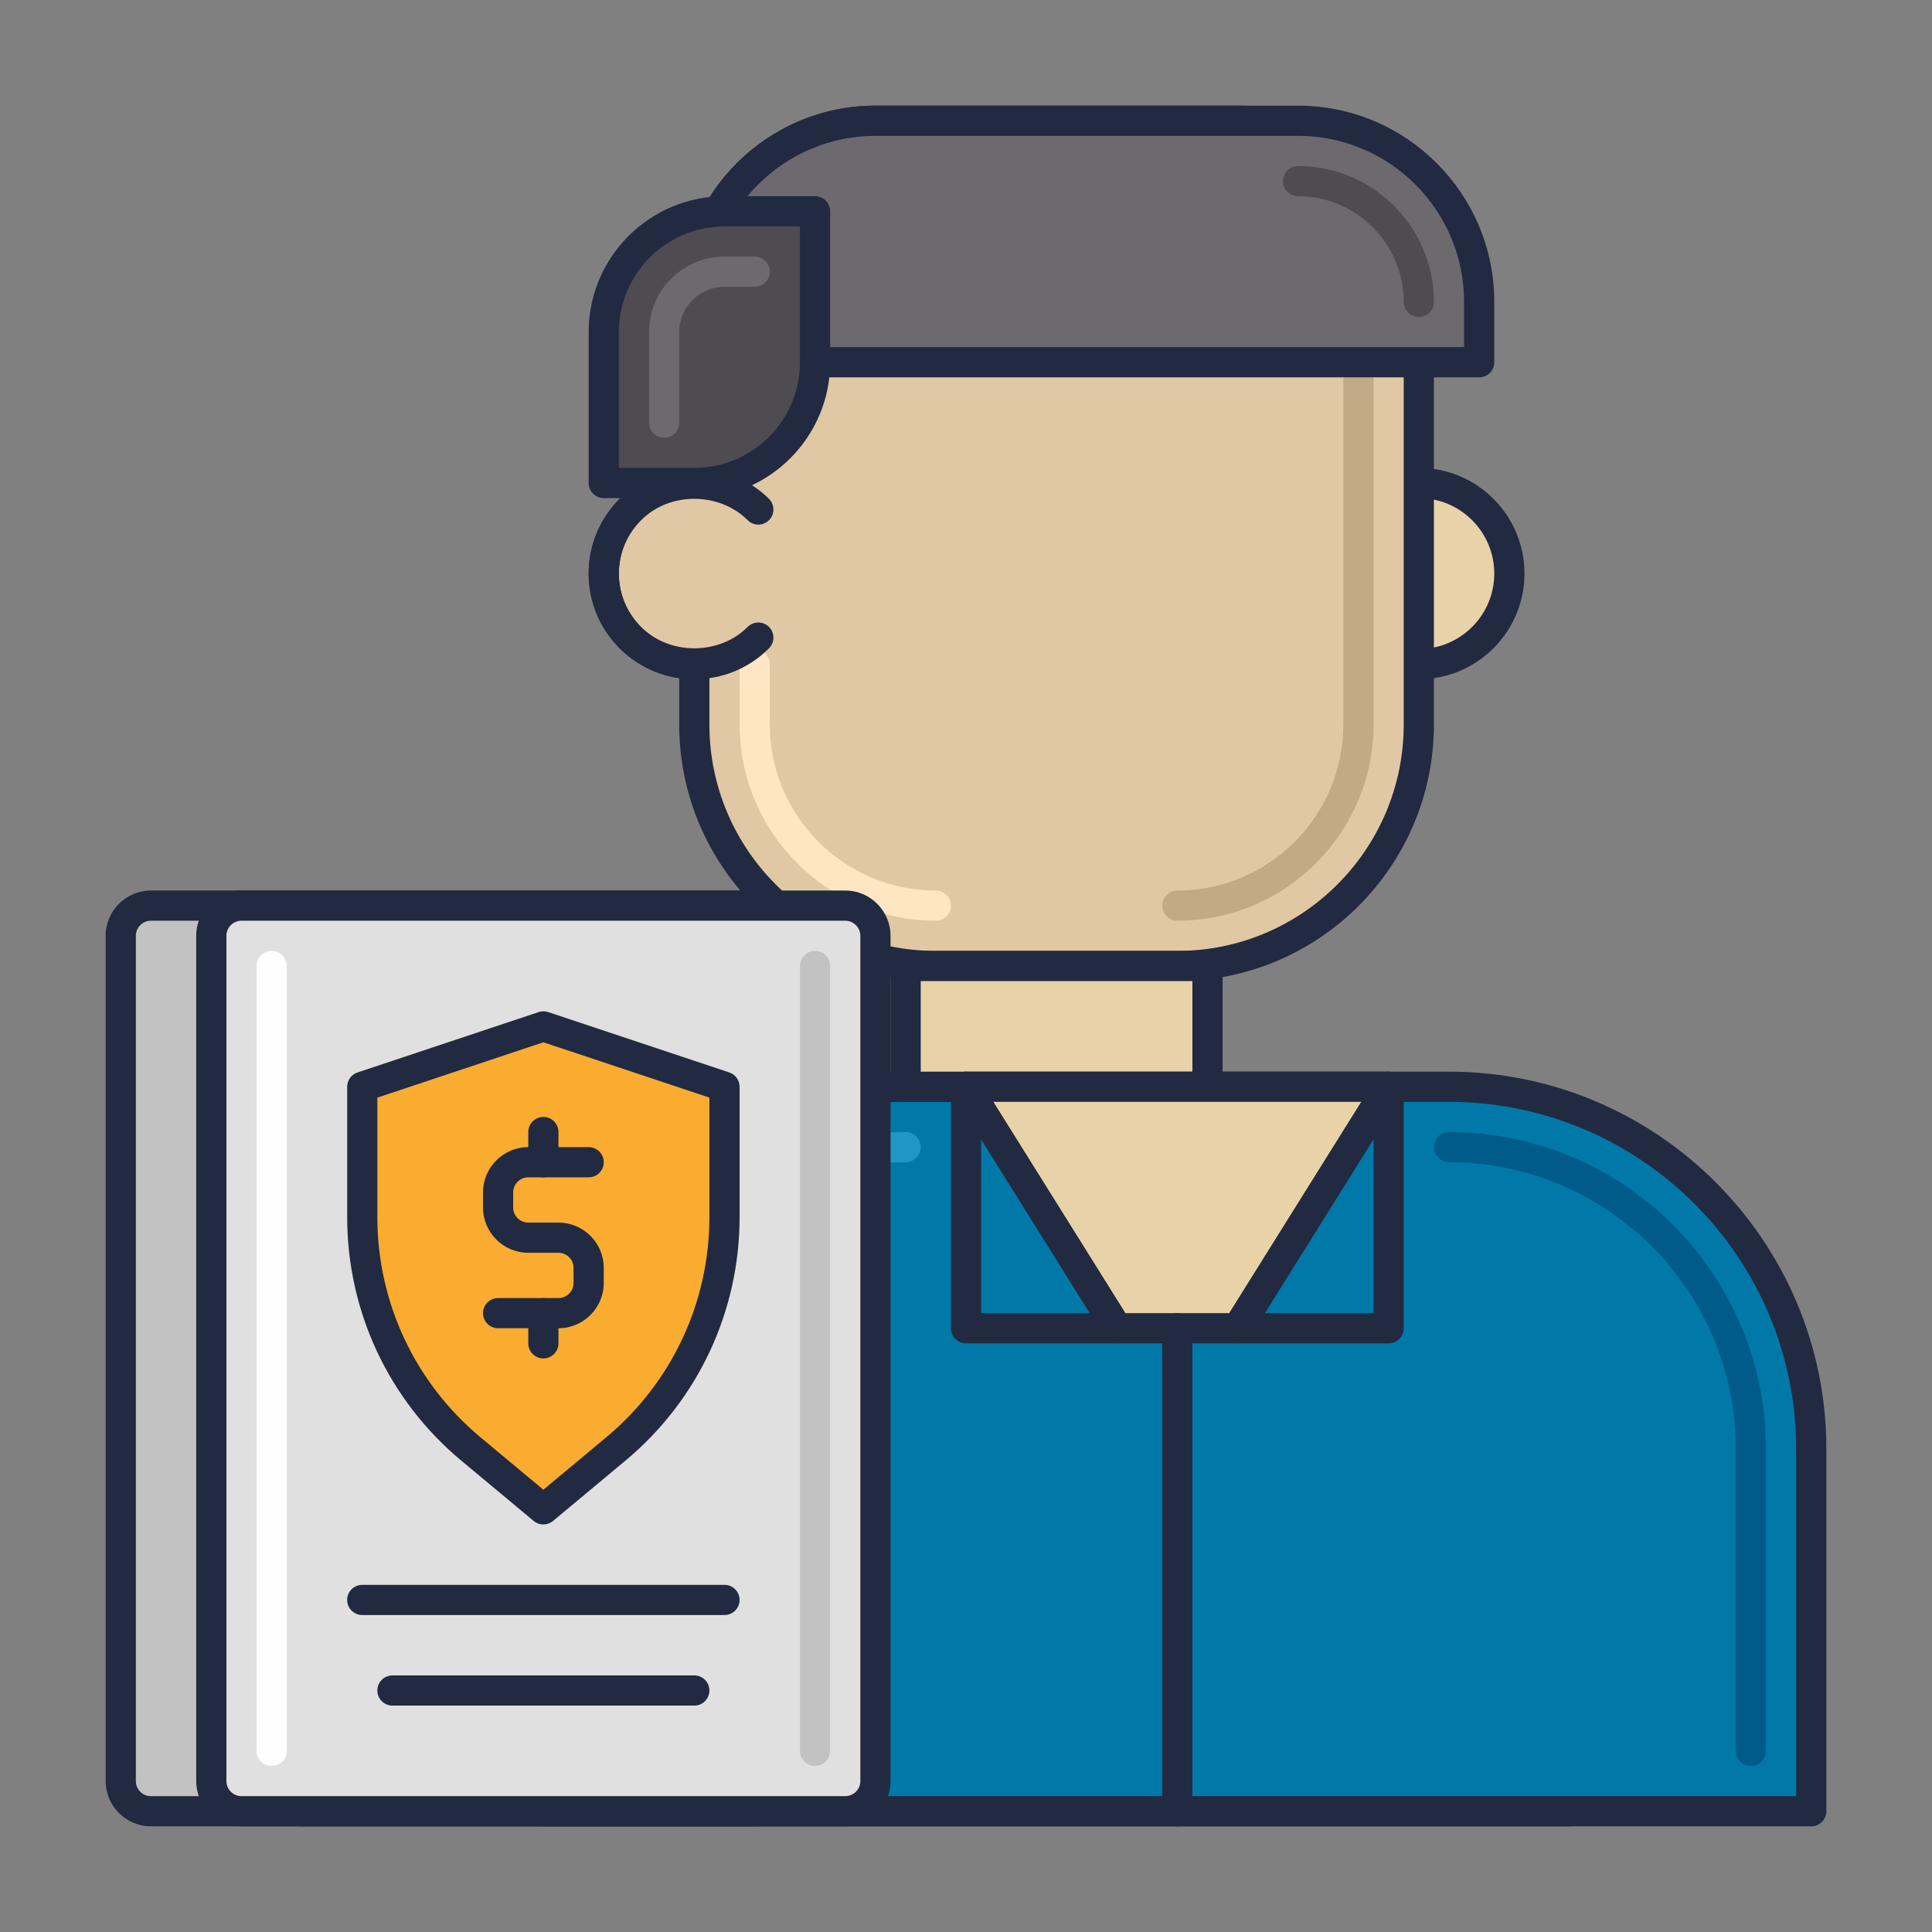 <svg id="Icon_Set" enable-background="new 0 0 64 64" height="512" viewBox="0 0 64 64" width="512" xmlns="http://www.w3.org/2000/svg"><rect x="0" y="0" width="64" height="64" fill="#808080" stroke="none"/><path d="m40 36h-18c-6.627 0-12 5.373-12 12v12h42v-12c0-6.627-5.372-12-12-12z" fill="#005b8a"/><path d="m52 60.5h-42c-.276 0-.5-.224-.5-.5v-12c0-6.893 5.607-12.5 12.5-12.5h18c6.893 0 12.5 5.607 12.5 12.5v12c0 .276-.224.5-.5.5zm-41.5-1h41v-11.5c0-6.341-5.159-11.5-11.5-11.5h-18c-6.341 0-11.5 5.159-11.5 11.5z" fill="#212a41"/><path d="m18 48v12h42v-12c0-6.627-5.373-12-12-12h-18c-6.627 0-12 5.373-12 12z" fill="#0079a8"/><path d="m60 60.5h-42c-.276 0-.5-.224-.5-.5v-12c0-6.893 5.607-12.5 12.5-12.5h18c6.893 0 12.5 5.607 12.5 12.5v12c0 .276-.224.5-.5.5zm-41.5-1h41v-11.5c0-6.341-5.159-11.5-11.5-11.5h-18c-6.341 0-11.5 5.159-11.5 11.5z" fill="#212a41"/><circle cx="47" cy="19" fill="#e8d2a8" r="3"/><path d="m47 22.5c-1.93 0-3.5-1.57-3.5-3.5s1.57-3.5 3.5-3.5 3.5 1.57 3.5 3.5-1.57 3.5-3.5 3.5zm0-6c-1.379 0-2.5 1.122-2.5 2.5s1.121 2.5 2.5 2.5 2.5-1.122 2.5-2.5-1.121-2.5-2.5-2.5z" fill="#212a41"/><path d="m23 10v6c-1.657 0-3 1.343-3 3s1.343 3 3 3v2c0 4.418 3.582 8 8 8h8c4.418 0 8-3.582 8-8v-14c0-3.314-2.686-6-6-6h-12c-3.314 0-6 2.686-6 6z" fill="#e0c8a4"/><path d="m39 32.5h-8c-4.687 0-8.5-3.813-8.5-8.5v-1.536c-1.694-.243-3-1.704-3-3.464s1.306-3.221 3-3.464v-5.536c0-3.584 2.916-6.5 6.5-6.5h12c3.584 0 6.5 2.916 6.5 6.5v14c0 4.687-3.813 8.5-8.5 8.5zm-10-28c-3.032 0-5.5 2.467-5.5 5.5v6c0 .276-.224.5-.5.5-1.379 0-2.5 1.122-2.5 2.5s1.121 2.5 2.5 2.5c.276 0 .5.224.5.5v2c0 4.136 3.364 7.5 7.5 7.5h8c4.136 0 7.5-3.364 7.5-7.5v-14c0-3.033-2.468-5.5-5.5-5.5z" fill="#212a41"/><path d="m39 30.5c-.276 0-.5-.224-.5-.5s.224-.5.5-.5c3.032 0 5.5-2.467 5.5-5.5v-12c0-.276.224-.5.5-.5s.5.224.5.5v12c0 3.584-2.916 6.5-6.5 6.5z" fill="#c2aa86"/><path d="m31 30.5c-3.584 0-6.5-2.916-6.5-6.5v-2c0-.276.224-.5.5-.5s.5.224.5.5v2c0 3.033 2.468 5.5 5.5 5.5.276 0 .5.224.5.5s-.224.5-.5.5z" fill="#fee6c2"/><path d="m30 32h10v4h-10z" fill="#e8d2a8"/><path d="m40 36.5h-10c-.276 0-.5-.224-.5-.5v-4c0-.276.224-.5.5-.5h10c.276 0 .5.224.5.5v4c0 .276-.224.5-.5.5zm-9.5-1h9v-3h-9z" fill="#212a41"/><path d="m23 22.5c-.935 0-1.813-.364-2.475-1.025-.661-.661-1.025-1.54-1.025-2.475s.364-1.814 1.025-2.475c1.323-1.323 3.63-1.321 4.949 0 .195.195.195.512 0 .707s-.512.195-.707 0c-.942-.943-2.589-.945-3.535 0-.472.473-.732 1.101-.732 1.768s.26 1.295.732 1.768c.946.945 2.593.944 3.535 0 .195-.195.512-.195.707 0s.195.512 0 .707c-.66.661-1.538 1.025-2.474 1.025z" fill="#212a41"/><path d="m20 58.5c-.276 0-.5-.224-.5-.5v-10c0-5.79 4.71-10.5 10.5-10.5.276 0 .5.224.5.5s-.224.5-.5.5c-5.238 0-9.5 4.262-9.5 9.5v10c0 .276-.224.5-.5.5z" fill="#1e97c6"/><path d="m49 12h-26v-2c0-3.314 2.686-6 6-6h14c3.314 0 6 2.686 6 6z" fill="#6c696f"/><path d="m49 12.5h-26c-.276 0-.5-.224-.5-.5v-2c0-3.584 2.916-6.5 6.5-6.5h14c3.584 0 6.5 2.916 6.5 6.5v2c0 .276-.224.5-.5.5zm-25.5-1h25v-1.5c0-3.033-2.468-5.5-5.5-5.5h-14c-3.032 0-5.5 2.467-5.5 5.5z" fill="#212a41"/><path d="m47 10.5c-.276 0-.5-.224-.5-.5 0-1.93-1.57-3.5-3.5-3.5-.276 0-.5-.224-.5-.5s.224-.5.5-.5c2.481 0 4.5 2.019 4.5 4.5 0 .276-.224.5-.5.5z" fill="#4e4b51"/><path d="m23 16h-3v-5c0-2.209 1.791-4 4-4h3v5c0 2.209-1.791 4-4 4z" fill="#4e4b51"/><path d="m23 16.5h-3c-.276 0-.5-.224-.5-.5v-5c0-2.481 2.019-4.5 4.5-4.5h3c.276 0 .5.224.5.5v5c0 2.481-2.019 4.5-4.5 4.5zm-2.5-1h2.5c1.93 0 3.5-1.57 3.5-3.5v-4.5h-2.5c-1.93 0-3.5 1.57-3.5 3.5z" fill="#212a41"/><path d="m22 14.5c-.276 0-.5-.224-.5-.5v-3c0-1.378 1.121-2.5 2.5-2.5h1c.276 0 .5.224.5.5s-.224.5-.5.5h-1c-.827 0-1.5.673-1.5 1.5v3c0 .276-.224.5-.5.5z" fill="#6c696f"/><path d="m58 58.5c-.276 0-.5-.224-.5-.5v-10c0-5.238-4.262-9.5-9.5-9.5-.276 0-.5-.224-.5-.5s.224-.5.5-.5c5.79 0 10.5 4.71 10.5 10.5v10c0 .276-.224.5-.5.5z" fill="#005b8a"/><path d="m37 44-5-8h14l-5 8z" fill="#e8d2a8"/><path d="m41 44.5h-4c-.173 0-.333-.089-.424-.235l-5-8c-.097-.154-.102-.349-.014-.507.088-.159.256-.258.438-.258h14c.182 0 .35.099.437.258.088.159.083.353-.014.507l-5 8c-.09.146-.25.235-.423.235zm-3.723-1h3.445l4.375-7h-12.195z" fill="#212a41"/><path d="m32 36v8h5z" fill="#0079a8"/><path d="m37 44.5h-5c-.276 0-.5-.224-.5-.5v-8c0-.223.147-.419.362-.48s.443.026.562.215l5 8c.097.154.102.349.014.507-.088.159-.256.258-.438.258zm-4.5-1h3.598l-3.598-5.757z" fill="#212a41"/><path d="m46 36v8h-5z" fill="#0079a8"/><path d="m46 44.5h-5c-.182 0-.35-.099-.438-.258s-.083-.353.014-.507l5-8c.118-.189.347-.277.562-.215s.362.257.362.48v8c0 .276-.224.5-.5.5zm-4.098-1h3.598v-5.757z" fill="#212a41"/><path d="m39 60.5c-.276 0-.5-.224-.5-.5v-16c0-.276.224-.5.5-.5s.5.224.5.5v16c0 .276-.224.5-.5.5z" fill="#212a41"/><path d="m25 60h-20c-.552 0-1-.448-1-1v-28c0-.552.448-1 1-1h20c.552 0 1 .448 1 1v28c0 .552-.448 1-1 1z" fill="#c2c2c2"/><path d="m25 60.5h-20c-.827 0-1.5-.673-1.5-1.5v-28c0-.827.673-1.5 1.5-1.5h20c.827 0 1.5.673 1.5 1.5v28c0 .827-.673 1.5-1.5 1.5zm-20-30c-.275 0-.5.224-.5.5v28c0 .276.225.5.5.5h20c.275 0 .5-.224.5-.5v-28c0-.276-.225-.5-.5-.5z" fill="#212a41"/><path d="m28 60h-20c-.552 0-1-.448-1-1v-28c0-.552.448-1 1-1h20c.552 0 1 .448 1 1v28c0 .552-.448 1-1 1z" fill="#e0e0e0"/><path d="m28 60.5h-20c-.827 0-1.5-.673-1.5-1.5v-28c0-.827.673-1.5 1.5-1.5h20c.827 0 1.5.673 1.5 1.5v28c0 .827-.673 1.5-1.5 1.5zm-20-30c-.275 0-.5.224-.5.5v28c0 .276.225.5.5.5h20c.275 0 .5-.224.5-.5v-28c0-.276-.225-.5-.5-.5z" fill="#212a41"/><path d="m24 53.5h-12c-.276 0-.5-.224-.5-.5s.224-.5.5-.5h12c.276 0 .5.224.5.5s-.224.5-.5.5z" fill="#212a41"/><path d="m23 56.5h-10c-.276 0-.5-.224-.5-.5s.224-.5.5-.5h10c.276 0 .5.224.5.5s-.224.5-.5.5z" fill="#212a41"/><path d="m27 58.5c-.276 0-.5-.224-.5-.5v-26c0-.276.224-.5.5-.5s.5.224.5.5v26c0 .276-.224.5-.5.5z" fill="#c2c2c2"/><path d="m9 58.5c-.276 0-.5-.224-.5-.5v-26c0-.276.224-.5.5-.5s.5.224.5.5v26c0 .276-.224.5-.5.5z" fill="#fefefe"/><path d="m20.402 47.998-2.402 2.002-2.402-2.002c-2.28-1.9-3.598-4.714-3.598-7.682v-4.316l6-2 6 2v4.316c0 2.968-1.318 5.782-3.598 7.682z" fill="#f9ac2f"/><g fill="#212a41"><path d="m18 50.5c-.113 0-.228-.039-.32-.116l-2.402-2.001c-2.4-2.001-3.777-4.941-3.777-8.066v-4.317c0-.215.138-.406.342-.474l6-2c.104-.034.213-.034.316 0l6 2c.203.068.341.259.341.474v4.316c0 3.125-1.377 6.065-3.778 8.066l-2.401 2.001c-.093.078-.208.117-.321.117zm-5.5-14.14v3.956c0 2.828 1.246 5.487 3.418 7.298l2.082 1.735 2.081-1.735c2.173-1.81 3.419-4.47 3.419-7.298v-3.956l-5.5-1.833z"/><path d="m18.5 44h-2c-.276 0-.5-.224-.5-.5s.224-.5.5-.5h2c.275 0 .5-.224.5-.5v-.5c0-.276-.225-.5-.5-.5h-1c-.827 0-1.5-.673-1.5-1.5v-.5c0-.827.673-1.5 1.5-1.5h2c.276 0 .5.224.5.5s-.224.5-.5.5h-2c-.275 0-.5.224-.5.5v.5c0 .276.225.5.5.5h1c.827 0 1.5.673 1.5 1.5v.5c0 .827-.673 1.5-1.5 1.5z"/><path d="m18 39c-.276 0-.5-.224-.5-.5v-1c0-.276.224-.5.5-.5s.5.224.5.5v1c0 .276-.224.5-.5.5z"/><path d="m18 45c-.276 0-.5-.224-.5-.5v-1c0-.276.224-.5.5-.5s.5.224.5.5v1c0 .276-.224.5-.5.5z"/></g></svg>